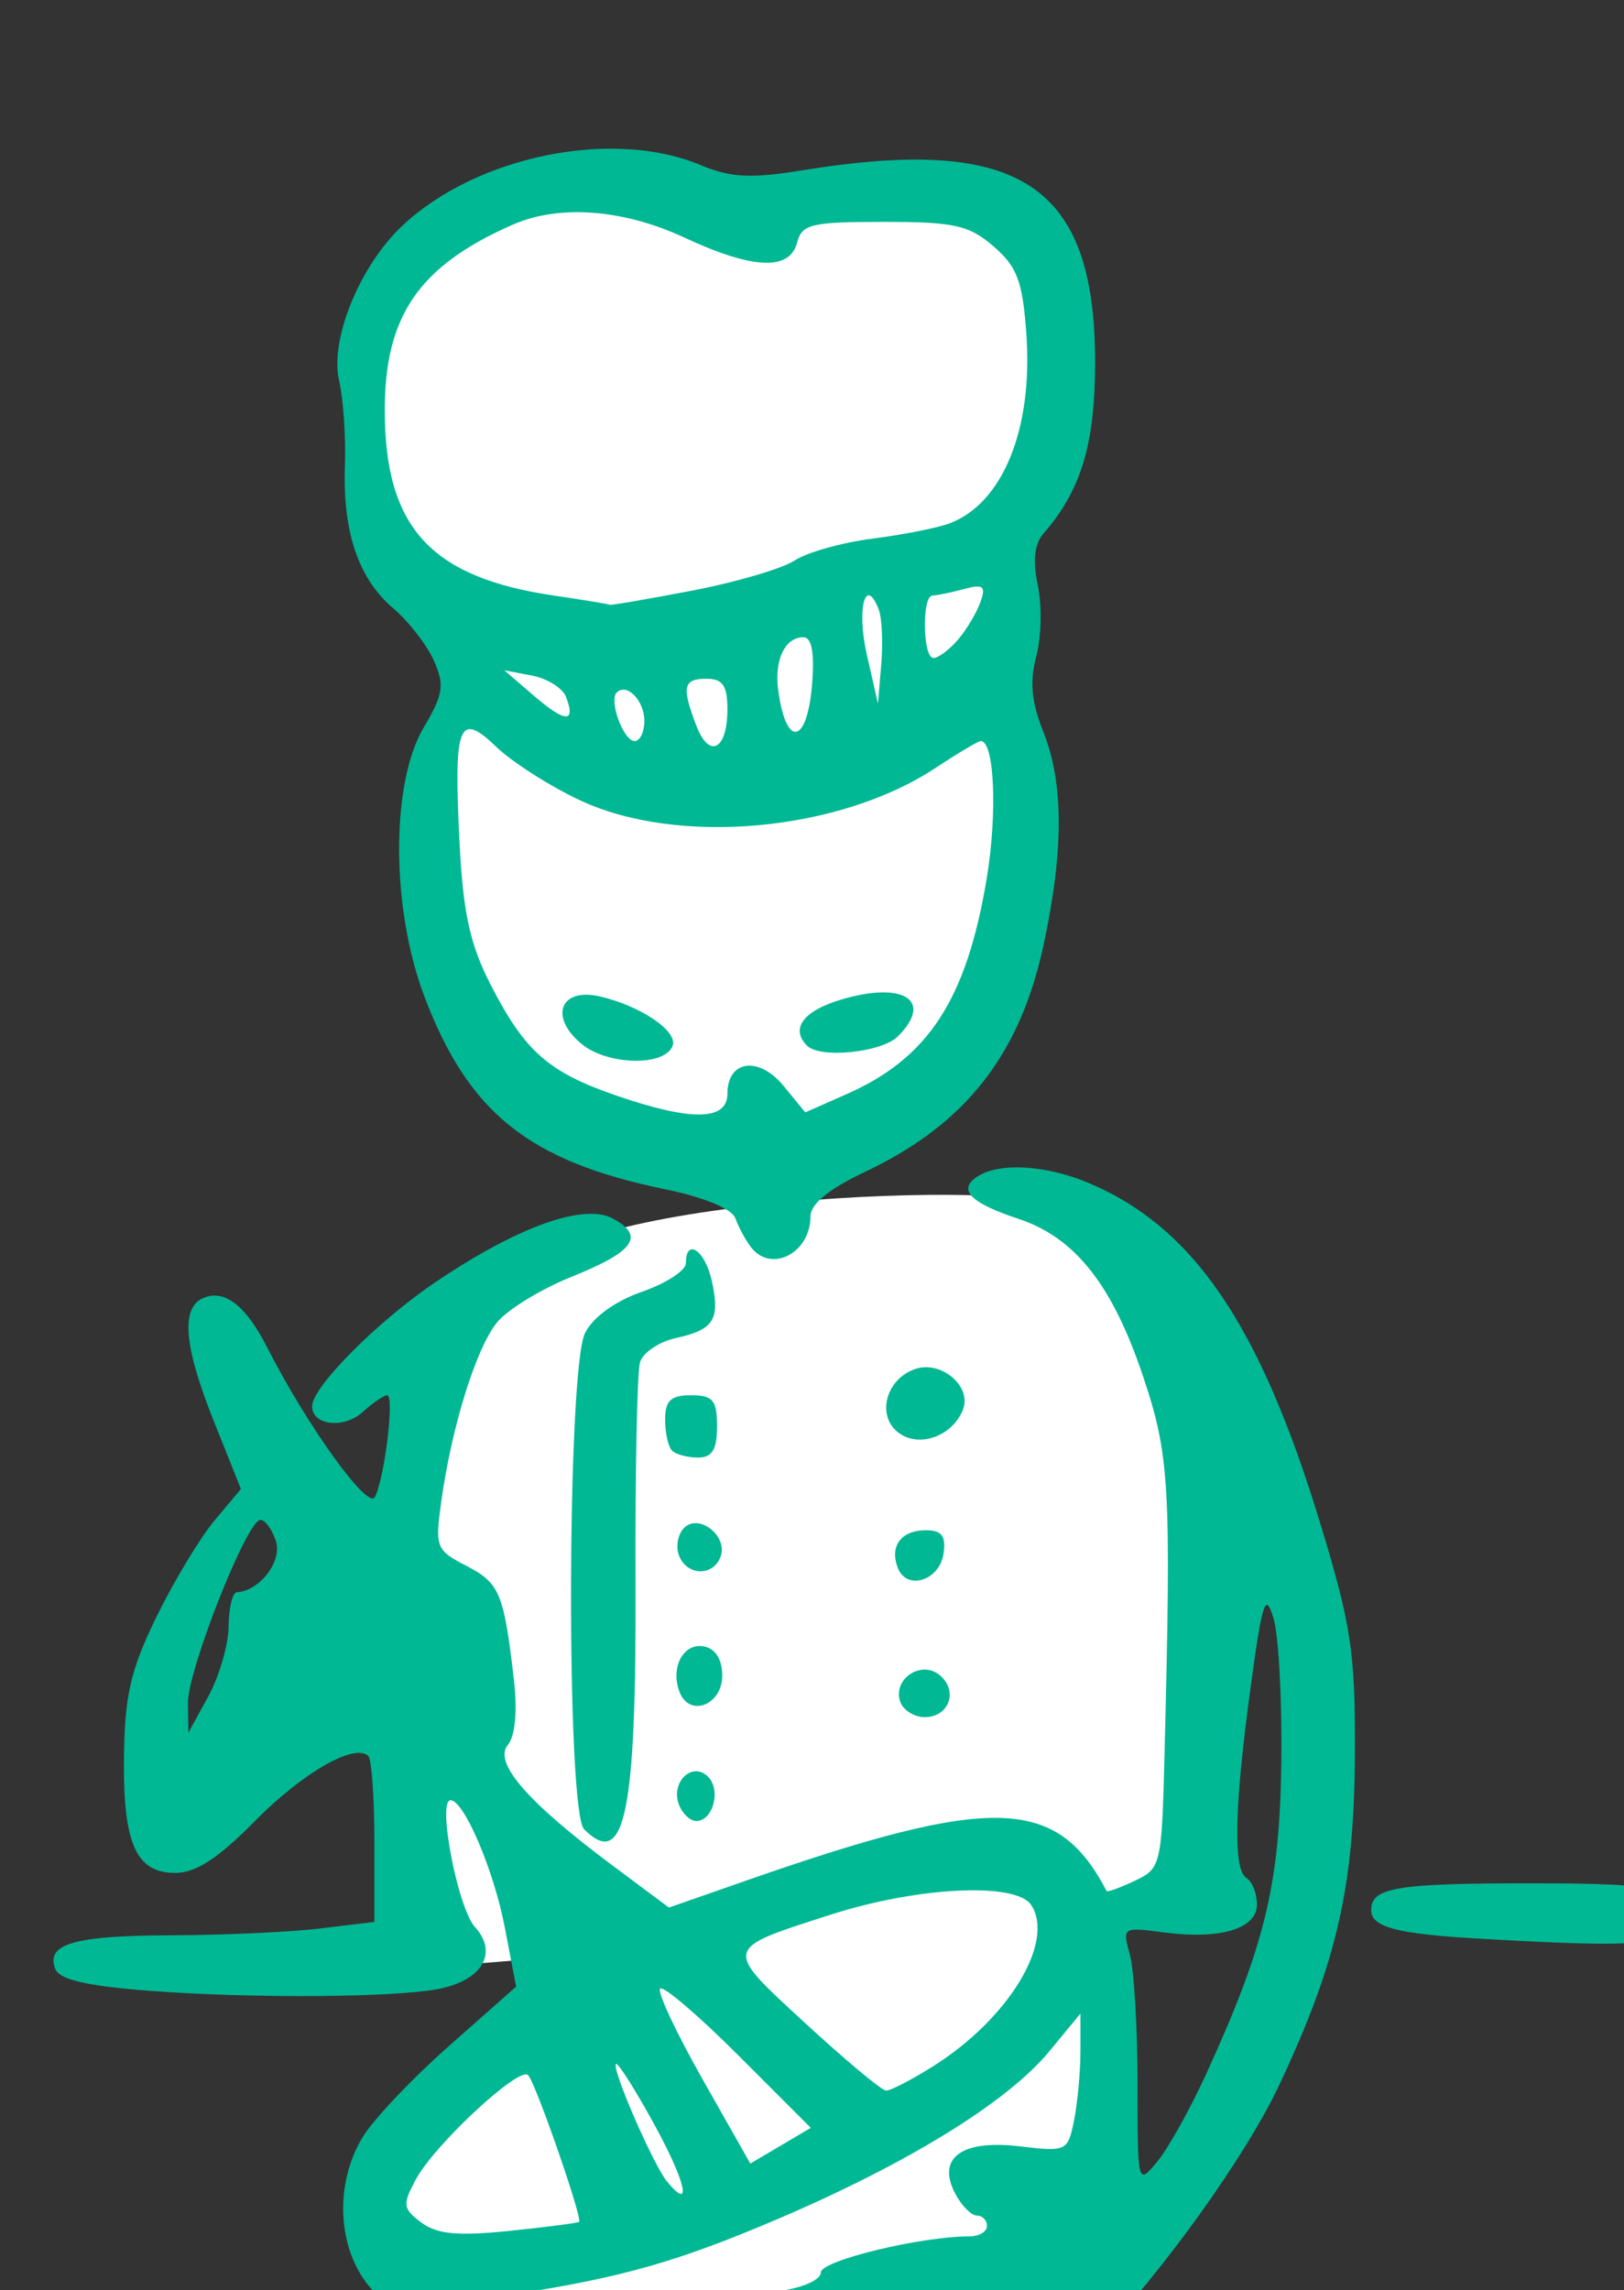 <?xml version="1.0" ?><svg height="169.23mm" viewBox="0 0 120.012 169.23" width="120.012mm" xmlns="http://www.w3.org/2000/svg">
    <rect x="0" y="0" width="120.012" height="169.23" fill="#333333" stroke="none"/>
    <path d="m 9676.068,26379.461 c -14.391,0.02 -27.242,0.307 -34.07,0.83 -18.21,1.397 -61.667,1.583 -70.979,48.979 -9.312,47.395 27.211,80.359 27.211,80.359 l -14.38,43.018 c 1.081,43.224 8.833,75.212 48.007,93.674 34.131,3.986 52.779,8.565 73.356,-2.608 31.788,-24.84 46.542,-54.11 50.595,-99.633 l -8.691,-60.711 c 0,0 10.76,-23.837 16.658,-48.14 5.897,-24.303 -4.862,-50.842 -23.693,-53.447 -11.769,-1.631 -40.029,-2.351 -64.014,-2.321 z m 49.516,278.901 c -32.296,0.279 -77.613,4.695 -99.418,13.564 -29.073,11.826 -46.974,54.101 -48.422,92.557 -1.449,38.457 3.727,109.689 3.727,109.689 l 87.861,-7.219 c -34.083,14.936 -68.889,35.718 -89.285,57.412 -30.201,41.615 30.002,62.296 66.732,70.397 36.73,8.101 114.02,-15.738 122.401,-41.158 8.381,-25.42 6,-70.209 -0.829,-85.946 -1.293,-2.98 -2.687,-5.859 -4.392,-8.48 l 38.512,-3.164 c 0,0 -0.931,-131.291 -3.414,-150.193 -2.483,-18.902 -20.797,-43.113 -46.87,-46.372 -6.518,-0.814 -15.838,-1.181 -26.603,-1.087 z" fill="#FFFFFF" transform="translate(-236.327,-135.367) matrix(0.265,0,0,0.265,-2272.286,-6840.804)"/>
    <path d="m 9638.911,27002.387 c -19.861,-4.383 -58.171,-26.215 -69.386,-39.542 -9.04,-10.745 -9.849,-28.75 -1.88,-41.821 2.992,-4.91 13.835,-16.341 24.095,-25.404 l 18.652,-16.478 -3.173,-16.581 c -3.041,-15.881 -11.373,-35.404 -15.113,-35.404 -3.763,0 2.004,30.036 6.781,35.313 6.449,7.125 2.31,14.608 -9.509,17.189 -11.646,2.542 -52.9,2.844 -81.753,0.599 -17.073,-1.329 -24.621,-3.105 -25.758,-6.066 -2.685,-7.005 5.282,-9.3 32.538,-9.375 14.333,-0.04 32.9,-0.89 41.262,-1.893 l 15.201,-1.826 v -22.279 c 0,-12.252 -0.763,-23.041 -1.694,-23.973 -3.748,-3.746 -18.333,4.628 -31.708,18.207 -10.167,10.324 -16.402,14.375 -22.127,14.375 -11.054,0 -14.647,-8.287 -14.293,-32.968 0.238,-16.751 1.955,-23.98 9.173,-38.681 4.881,-9.944 12.154,-21.978 16.159,-26.738 l 7.283,-8.653 -7.457,-18.639 c -8.593,-21.483 -9.44,-32.196 -2.745,-34.764 5.84,-2.239 11.672,2.41 17.566,14.007 10.969,21.581 28.043,45.302 29.97,41.643 2.711,-5.136 5.53,-28.403 3.443,-28.403 -0.916,0 -4.002,2.113 -6.854,4.695 -5.236,4.739 -14.089,3.727 -14.089,-1.607 0,-5.37 18.3,-23.77 34.528,-34.718 22.823,-15.392 41.227,-21.987 49.299,-17.668 9.134,4.889 6.085,9.211 -11.475,16.268 -8.548,3.435 -17.907,9.171 -20.802,12.745 -5.816,7.184 -12.589,28.913 -15.503,49.739 -1.811,12.961 -1.519,13.719 7.049,18.148 9.214,4.765 10.395,7.612 13.181,31.726 1.017,8.804 0.372,15.703 -1.702,18.2 -4.076,4.912 5.481,15.905 29.202,33.591 l 15.735,11.731 21.908,-7.646 c 68.456,-23.894 86.32,-23.354 100.145,3.028 0.196,0.382 3.735,-0.897 7.854,-2.843 7.312,-3.451 7.512,-4.306 8.299,-35.439 1.884,-74.604 1.409,-83.084 -5.905,-104.984 -8.578,-25.69 -19.034,-38.945 -34.828,-44.16 -13.573,-4.478 -17.129,-8.213 -11.319,-11.889 6.083,-3.855 18.932,-3.106 30.642,1.787 29.454,12.307 48.016,39.587 64.979,95.491 8.515,28.06 9.646,35.643 9.521,63.7 -0.175,37.059 -4.935,57.957 -21.043,92.308 -9.33,19.891 -32.597,52.343 -51.666,72.062 -4.684,4.844 -45.023,18.64 -73.325,25.077 -17.252,3.925 -38.076,3.508 -59.358,-1.187 z m 27.913,-22.729 c -5.199,-6.261 2.622,-13.697 16.346,-15.536 7.05,-0.947 12.204,-3.186 12.204,-5.303 0,-3.296 27.881,-10.05 41.498,-10.05 2.655,0 4.829,-1.304 4.829,-2.895 0,-1.592 -1.257,-2.895 -2.792,-2.895 -1.538,0 -4.233,-2.691 -5.992,-5.976 -5.375,-10.042 1.581,-15.266 17.773,-13.349 13.234,1.567 13.559,1.411 15.297,-7.273 0.977,-4.879 1.774,-13.566 1.774,-19.304 v -10.433 l -8.68,10.531 c -11.625,14.103 -39.339,31.21 -75.737,46.756 -27.663,11.811 -43.381,16.304 -73.187,20.91 l -11.381,1.761 12.827,5.881 c 19.348,8.871 25.873,10.513 42.864,10.784 12.645,0.196 14.958,-0.473 12.357,-3.609 z m -38.871,-34.935 c 1.017,-0.943 -12.156,-38.855 -14.217,-40.916 -2.526,-2.526 -26.16,19.458 -31.357,29.166 -3.736,6.983 -3.589,8.084 1.597,11.95 4.372,3.26 10.132,3.802 24.533,2.318 10.352,-1.065 19.102,-2.198 19.444,-2.518 z m 20.787,-27.499 c -5.272,-9.59 -9.998,-17.026 -10.503,-16.52 -1.276,1.275 10.438,28.205 14.282,32.837 7.18,8.65 5.164,-0.05 -3.779,-16.317 z m 153.997,-13.547 c 16.476,-35.991 20.552,-52.782 21.035,-86.643 0.249,-17.523 -0.719,-35.77 -2.153,-40.547 -2.255,-7.532 -3.103,-5.028 -6.354,18.821 -4.604,33.768 -4.986,51.211 -1.175,53.566 1.592,0.985 2.895,4.295 2.895,7.355 0,6.828 -10.345,9.888 -26.22,7.759 -11.173,-1.501 -11.351,-1.381 -9.236,6.157 1.188,4.226 2.158,20.456 2.158,36.066 0,28.288 0,28.359 5.5,21.717 3.024,-3.666 9.123,-14.579 13.55,-24.251 z m -130.372,-5.375 c -11.114,-11.112 -20.925,-19.49 -21.801,-18.612 -0.877,0.876 4.422,12.21 11.775,25.188 l 13.368,23.594 8.433,-4.982 8.433,-4.98 z m 54.432,2.96 c 20.944,-13.221 33.913,-34.584 27.242,-44.873 -4.176,-6.44 -31.541,-5.138 -55.853,2.661 -30.283,9.713 -30.14,9.107 -7.156,30.281 11.147,10.271 21.271,18.724 22.499,18.787 1.224,0.07 7.196,-3.023 13.268,-6.856 z m -196.589,-122.604 c 0.07,-5.174 1.1,-9.451 2.294,-9.503 6.287,-0.264 12.699,-8.584 10.925,-14.172 -1.048,-3.302 -2.999,-6.004 -4.334,-6.004 -3.764,0 -20.359,42.016 -20.223,51.194 l 0.13,8.165 5.55,-10.135 c 3.053,-5.575 5.602,-14.37 5.67,-19.545 z m 347.583,87.026 c -21.899,-1.29 -28.954,-3.208 -28.954,-7.868 0,-6.336 6.907,-7.493 44.761,-7.493 28.114,0 36.362,0.914 39.207,4.342 2.877,3.467 2.877,5.221 0,8.687 -3.605,4.343 -13.664,4.77 -55.014,2.332 z m -248.435,-30.418 c -5.021,-5.021 -4.79,-128.385 0.259,-138.406 2.224,-4.415 8.419,-8.898 15.884,-11.493 6.727,-2.339 12.235,-5.922 12.235,-7.964 0,-7.222 5.357,-3.581 7.222,4.909 2.382,10.845 0.632,13.636 -10.02,15.974 -4.688,1.029 -9.184,4.061 -9.99,6.738 -0.808,2.676 -1.369,30.274 -1.253,61.328 0.246,64.705 -2.99,80.259 -14.337,68.914 z m 26.453,-6.856 c -2.413,-6.288 3.713,-12.202 8.099,-7.817 3.706,3.706 1.411,12.356 -3.281,12.356 -1.691,0 -3.861,-2.041 -4.818,-4.539 z m 61.764,-28.548 c -2.42,-6.302 5.691,-11.938 10.927,-7.592 5.27,4.374 2.656,11.724 -4.172,11.724 -2.842,0 -5.884,-1.859 -6.755,-4.132 z m -61.608,-2.893 c -2.634,-6.864 1.095,-13.798 6.826,-12.696 3.205,0.62 5.075,3.616 5.075,8.138 0,8.254 -9.138,11.755 -11.901,4.558 z m 60.861,-34.607 c -2.344,-6.109 0.944,-10.487 7.875,-10.487 4.374,0 5.592,1.612 4.895,6.485 -1.079,7.568 -10.295,10.456 -12.77,4.002 z m -61.017,-3.444 c -0.958,-2.495 -0.322,-5.957 1.416,-7.694 4.181,-4.181 12.367,2.348 10.159,8.101 -2.117,5.519 -9.4,5.265 -11.575,-0.407 z m -1.938,-29.243 c -1.061,-1.06 -1.929,-4.969 -1.929,-8.687 0,-5.274 1.585,-6.756 7.238,-6.756 6.113,0 7.239,1.353 7.239,8.687 0,6.493 -1.342,8.686 -5.309,8.686 -2.919,0 -6.176,-0.868 -7.239,-1.93 z m 63.265,-4.916 c -6.446,-4.713 -3.642,-15.245 4.769,-17.914 7.179,-2.278 15.56,4.953 13.118,11.318 -2.846,7.414 -12.1,10.827 -17.887,6.596 z m -41.226,-51.787 c -1.54,-1.99 -3.501,-5.608 -4.358,-8.038 -0.95,-2.692 -8.655,-5.883 -19.758,-8.176 -37.906,-7.829 -54.664,-21.265 -66.977,-53.702 -9.304,-24.5 -9.413,-59.386 -0.238,-74.937 5.538,-9.383 5.922,-11.92 2.86,-18.777 -1.948,-4.362 -7.038,-10.902 -11.311,-14.538 -9.729,-8.278 -14.151,-21.347 -13.477,-39.843 0.286,-7.893 -0.443,-18.524 -1.62,-23.621 -2.65,-11.458 5.747,-32.046 17.626,-43.223 20.699,-19.474 58.572,-27.196 83.107,-16.946 8.502,3.553 14.009,3.835 28.585,1.47 60.504,-9.818 81.484,3.948 81.503,53.49 0,22.823 -3.867,35.718 -14.361,47.776 -2.578,2.961 -3.092,7.566 -1.617,14.475 1.187,5.575 0.997,14.49 -0.424,19.81 -1.881,7.046 -1.347,12.765 1.967,21.05 5.656,14.131 5.718,32.792 0.196,58.83 -6.591,31.117 -21.76,50.532 -49.887,63.85 -10.143,4.801 -15.254,8.98 -15.254,12.471 0,10.19 -10.94,15.853 -16.569,8.579 z m -6.596,-42.799 c 0,-9.401 8.748,-10.626 15.665,-2.193 l 6.051,7.376 11.582,-5.116 c 22.781,-10.063 33.369,-26.355 38.987,-59.978 3.051,-18.255 2.191,-38.447 -1.637,-38.447 -0.704,0 -6.336,3.349 -12.519,7.438 -26.901,17.803 -71.933,21.907 -99.298,9.052 -8.411,-3.953 -18.891,-10.648 -23.289,-14.88 -10.485,-10.092 -11.922,-6.344 -10.239,26.726 1.001,19.692 2.916,28.409 8.723,39.711 9.495,18.48 16.038,24.255 34.842,30.75 20.998,7.253 31.132,7.109 31.132,-0.439 z m -40.518,-13.79 c -9.321,-7.546 -6.185,-15.946 4.984,-13.353 11.269,2.617 21.625,9.592 20.289,13.663 -1.915,5.84 -17.922,5.643 -25.273,-0.31 z m 62.717,0.367 c -4.715,-4.715 -1.062,-9.679 9.436,-12.824 17.486,-5.237 25.955,0.195 15.935,10.206 -4.528,4.527 -21.69,6.299 -25.371,2.618 z m -22.199,-93.791 c 0,-6.586 -1.312,-8.517 -5.792,-8.517 -6.542,0 -7.025,2.167 -2.898,13.017 3.604,9.483 8.69,6.85 8.69,-4.5 z m -23.164,3.237 c 0,-5.682 -4.895,-10.718 -7.694,-7.919 -2.274,2.275 1.882,13.538 4.994,13.538 1.486,0 2.7,-2.528 2.7,-5.619 z m 46.781,-10.305 c 0.699,-8.77 -0.113,-13.03 -2.433,-13.03 -5.081,0 -8.106,6.215 -7.048,14.478 2.115,16.548 8.124,15.632 9.481,-1.448 z m -68.624,3.611 c -0.94,-2.452 -5.197,-5.124 -9.459,-5.939 l -7.751,-1.481 8.279,7.12 c 8.765,7.538 11.748,7.638 8.931,0.3 z m 87.207,-24.368 c -3.701,-9.644 -6.22,-0.195 -3.336,12.517 l 3.12,13.751 0.919,-11.023 c 0.504,-6.063 0.195,-12.923 -0.703,-15.245 z m 22.061,8.451 c 2.393,-2.787 5.221,-7.504 6.282,-10.483 1.614,-4.526 0.852,-5.128 -4.627,-3.66 -3.607,0.966 -7.535,1.774 -8.73,1.797 -3.019,0.07 -2.744,17.413 0.276,17.413 1.346,0 4.404,-2.28 6.799,-5.067 z m -74.232,-13.695 c 12.312,-2.354 25.233,-6.148 28.712,-8.428 3.482,-2.278 13.285,-5.028 21.789,-6.107 8.504,-1.079 18.171,-3.001 21.488,-4.27 14.88,-5.693 23.254,-26.465 21.339,-52.937 -1.058,-14.624 -2.568,-18.622 -9.175,-24.305 -6.843,-5.888 -10.959,-6.802 -30.573,-6.802 -20.229,0 -22.828,0.621 -24.18,5.79 -2.073,7.933 -12.355,7.469 -31.447,-1.418 -16.995,-7.911 -34.854,-9.273 -47.731,-3.638 -26.163,11.449 -35.805,25.38 -35.798,51.726 0,32.746 12.763,46.712 47.265,51.759 8.242,1.205 15.196,2.354 15.454,2.554 0.258,0.195 10.543,-1.568 22.857,-3.924 z" fill="#00B894" transform="translate(-236.327,-135.367) matrix(0.265,0,0,0.265,-2272.286,-6840.804)"/>
</svg>